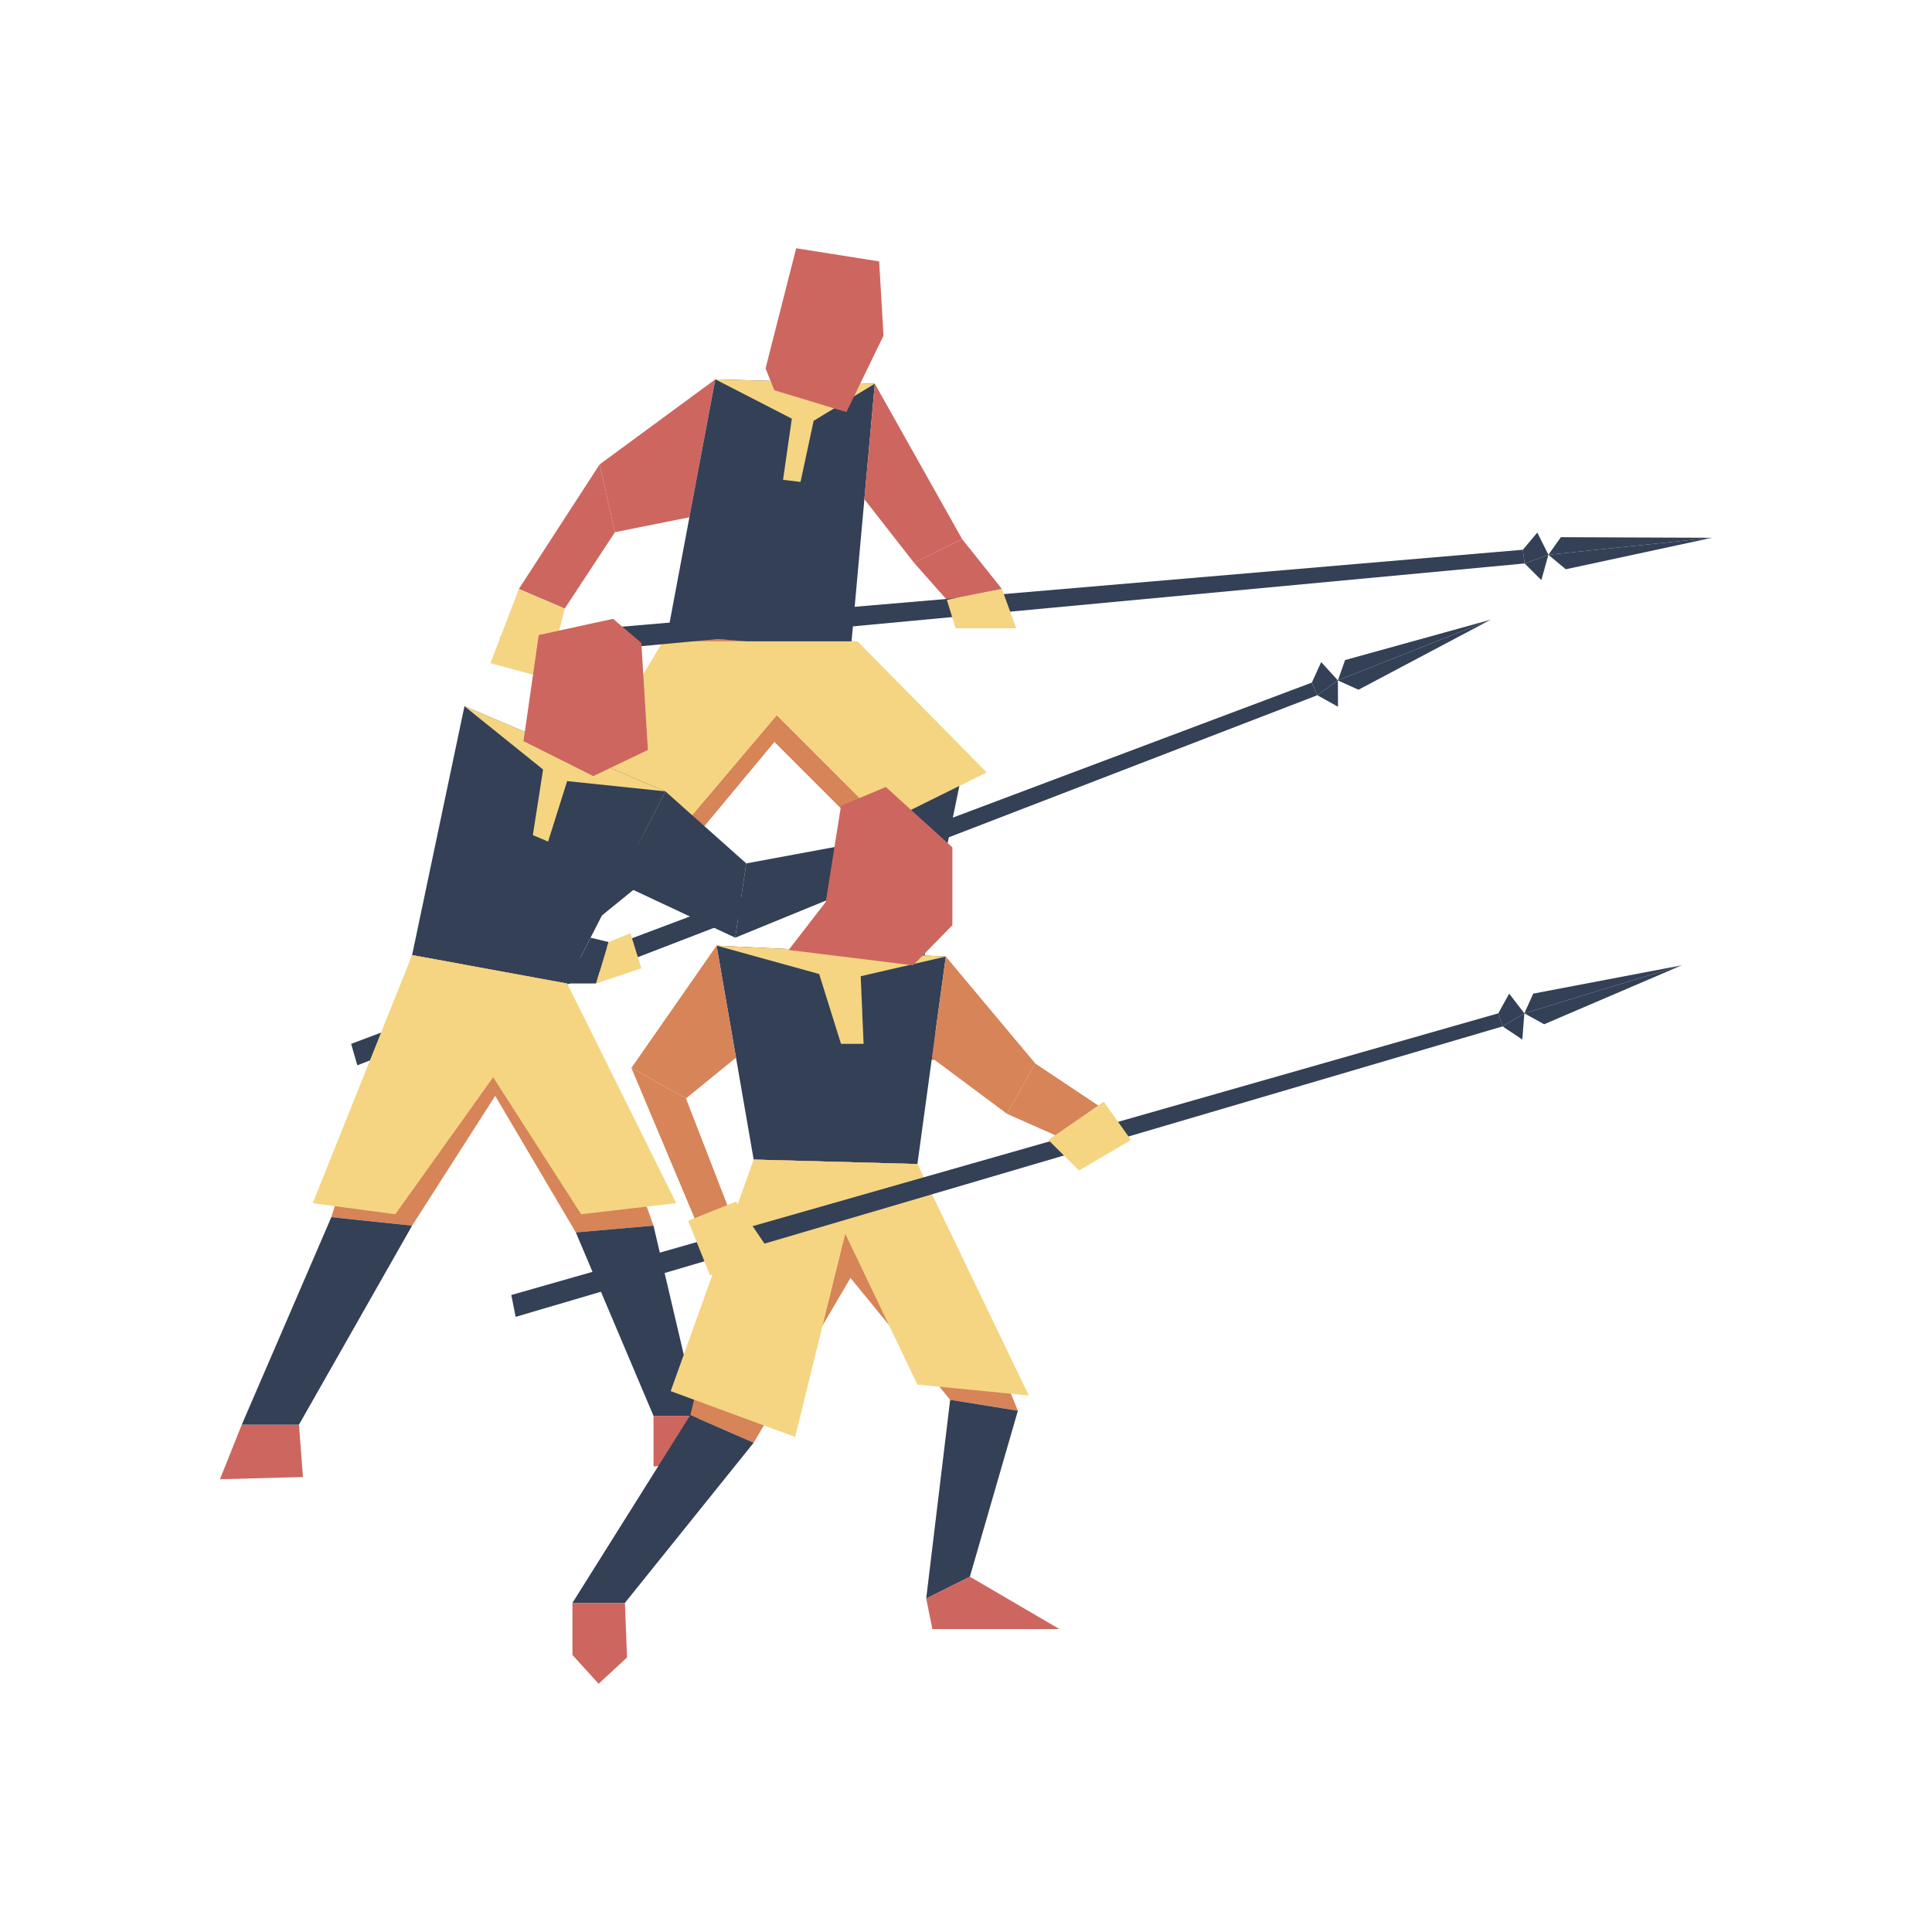 <?xml version="1.0" encoding="UTF-8"?><svg xmlns="http://www.w3.org/2000/svg" viewBox="0 0 200 200"><defs><style>.f{fill:#f5d582;}.g{fill:#334056;}.h{fill:#cd665f;}.i{fill:#d68458;}</style></defs><g id="a"/><g id="b"><g><g><polyline class="i" points="69.08 65.72 59.59 87.42 71.34 87.42 88.07 67.3 69.08 65.72"/><polyline class="i" points="88.07 67.3 99.6 79.96 90.1 86.74 69.08 65.72 88.07 67.3"/><polygon class="g" points="59.59 87.42 46.25 101.66 51.9 103.24 71.34 87.42 59.59 87.42"/><polygon class="g" points="99.6 79.96 94.4 105.27 88.07 106.13 90.1 86.74 99.6 79.96"/><polyline class="h" points="74.05 39.27 62.07 48.08 63.66 55.09 71.37 53.55 74.05 39.27"/><polygon class="h" points="62.07 48.08 53.71 60.97 58.46 63 63.66 55.09 62.07 48.08"/><polygon class="g" points="69.08 65.72 74.05 39.27 90.56 39.72 88.07 67.3 69.08 65.72"/><polygon class="f" points="74.05 39.27 81.97 43.34 81.06 49.67 82.87 49.89 84.23 43.56 90.56 39.72 74.05 39.27"/><polygon class="h" points="99.6 55.81 94.62 58.26 89.48 51.68 90.56 39.72 99.6 55.81"/><polygon class="h" points="94.62 58.26 98.02 62.1 103.72 60.97 99.6 55.81 94.62 58.26"/><polygon class="f" points="68.63 66.39 58.79 82.82 69.27 87.22 80.41 74.06 91.55 85.2 102.14 79.96 88.77 66.39 68.63 66.39"/><polygon class="h" points="51.9 103.24 46.25 101.66 42.86 104.37 42.86 111.5 46.7 111.15 51.9 103.24"/><polygon class="h" points="88.07 106.13 88.07 109.71 101.18 109.71 94.4 105.27 88.07 106.13"/><polygon class="h" points="82.42 25.7 91.01 27.06 91.46 34.75 87.62 42.66 80.16 40.4 79.25 38.14 82.42 25.7"/><g><polygon class="g" points="51.77 65.95 51.78 68.26 157.83 58.33 157.64 56.91 51.77 65.95"/><polygon class="g" points="177.23 55.67 161.58 55.61 160.29 57.43 177.23 55.67"/><polygon class="g" points="157.64 56.91 157.68 56.87 159.14 55.13 160.29 57.43 157.83 58.33 157.64 56.91"/><polygon class="g" points="177.23 55.67 162.09 58.93 160.29 57.43 177.23 55.67"/><polygon class="g" points="157.83 58.33 159.56 60.05 160.29 57.43 157.83 58.33"/></g><polygon class="f" points="98.92 65.04 98.02 62.1 103.72 60.97 105.2 65.04 98.92 65.04"/><polygon class="f" points="53.71 60.97 50.77 68.65 56.65 70.24 58.46 63 53.71 60.97"/></g><g><polygon class="h" points="25.03 147.48 22.77 153.13 31.36 152.9 30.95 147.48 25.03 147.48"/><g><g><polygon class="g" points="36.35 108.06 36.99 110.28 136.37 71.97 135.81 70.66 36.35 108.06"/><polygon class="g" points="154.32 64.15 139.24 68.33 138.5 70.44 154.32 64.15"/><polygon class="g" points="135.81 70.66 135.83 70.6 136.77 68.54 138.5 70.44 136.37 71.97 135.81 70.66"/><polygon class="g" points="154.32 64.15 140.63 71.4 138.5 70.44 154.32 64.15"/><polygon class="g" points="136.37 71.97 138.51 73.16 138.5 70.44 136.37 71.97"/></g><polygon class="g" points="42.66 98.87 48.08 73.11 68.88 81.92 58.71 101.81 42.66 98.87"/><polygon class="i" points="34.3 126 42.66 98.87 58.71 101.81 42.66 126.88 34.3 126"/><polygon class="i" points="67.65 126.88 59.61 127.58 42.66 98.87 58.71 101.81 67.65 126.88"/><polygon class="g" points="34.3 126 25.03 147.48 30.95 147.48 42.66 126.88 34.3 126"/><polygon class="g" points="67.65 126.88 72.27 146.57 67.65 146.57 59.61 127.58 67.65 126.88"/><polygon class="g" points="68.88 81.92 77.25 89.38 76.11 97.07 64.03 91.41 68.88 81.92"/><polygon class="g" points="91.03 90.96 76.11 97.07 77.25 89.38 89.45 87.12 91.03 90.96"/><polygon class="g" points="58.71 101.81 61.71 101.81 63 97.52 61.14 97.07 58.71 101.81"/><polygon class="f" points="89.45 87.12 93.07 84.41 97.12 87.46 91.03 90.96 89.45 87.12"/><polygon class="f" points="63 97.52 65.26 96.61 66.39 100.23 61.71 101.81 63 97.52"/><polygon class="h" points="67.65 146.57 67.65 151.8 72.95 151.54 72.27 146.57 67.65 146.57"/><polygon class="f" points="48.08 73.11 56.22 79.66 55.16 86.45 56.74 87.12 58.71 80.86 68.88 81.92 48.08 73.11"/><polygon class="f" points="42.66 98.87 32.37 124.56 40.92 125.7 51.05 111.52 60.16 125.7 70 124.55 58.71 101.81 42.66 98.87"/><polygon class="h" points="54.19 76.72 55.77 65.74 63.46 64.06 66.39 66.55 67.07 77.63 61.42 80.34 54.19 76.72"/></g></g><g><polygon class="g" points="74.18 97.89 97.91 99.02 94.97 120.5 78.02 120.04 74.18 97.89"/><polygon class="i" points="104.24 115.3 96.48 109.52 97.91 99.02 107.18 110.1 104.24 115.3"/><polygon class="i" points="71.01 113.71 65.36 110.55 74.18 97.89 76.19 109.49 71.01 113.71"/><polygon class="i" points="107.18 110.1 113.96 114.62 110.34 118.01 104.24 115.3 107.18 110.1"/><polygon class="i" points="65.36 110.55 71.92 126.15 75.31 124.79 71.01 113.71 65.36 110.55"/><polygon class="i" points="78.02 120.04 98.36 144.91 105.37 146.04 94.97 120.5 78.02 120.04"/><polygon class="i" points="71.46 146.49 78.02 149.35 94.97 120.5 78.02 120.04 71.46 146.49"/><polygon class="g" points="71.46 146.49 59.26 165.93 64.69 165.93 78.02 149.35 71.46 146.49"/><polygon class="g" points="98.36 144.91 95.88 165.48 100.4 163.22 105.37 146.04 98.36 144.91"/><polygon class="h" points="59.26 165.93 59.26 171.32 61.97 174.3 64.91 171.58 64.69 165.93 59.26 165.93"/><polygon class="h" points="100.4 163.22 109.67 168.64 96.52 168.64 95.88 165.48 100.4 163.22"/><polygon class="f" points="74.18 97.89 84.8 100.83 87.06 108.06 89.4 108.06 89.1 101.06 97.91 99.02 74.18 97.89"/><polygon class="f" points="78.02 120.04 69.43 144.01 82.31 148.75 87.5 127.72 94.97 143.33 106.5 144.46 94.97 120.5 78.02 120.04"/><polygon class="h" points="85.48 93.37 87.06 83.42 91.7 81.47 98.59 87.72 98.59 95.78 94.52 99.93 81.64 98.34 85.48 93.37"/><g><polygon class="g" points="52.93 134.06 53.38 136.32 155.55 106.25 155.1 104.9 52.93 134.06"/><polygon class="g" points="174.09 99.93 158.72 102.86 157.8 104.9 174.09 99.93"/><polygon class="g" points="155.1 104.9 155.13 104.85 156.23 102.86 157.8 104.9 155.55 106.25 155.1 104.9"/><polygon class="g" points="174.09 99.93 159.85 106.03 157.8 104.9 174.09 99.93"/><polygon class="g" points="155.55 106.25 157.59 107.61 157.8 104.9 155.55 106.25"/></g><polygon class="f" points="108.52 118.01 114.26 114.05 117.08 118.01 111.7 121.17 108.52 118.01"/><polygon class="f" points="71.24 126.37 76.19 124.39 79.83 129.76 73.5 132.02 71.24 126.37"/></g></g></g><g id="c"/><g id="d"/><g id="e"/></svg>